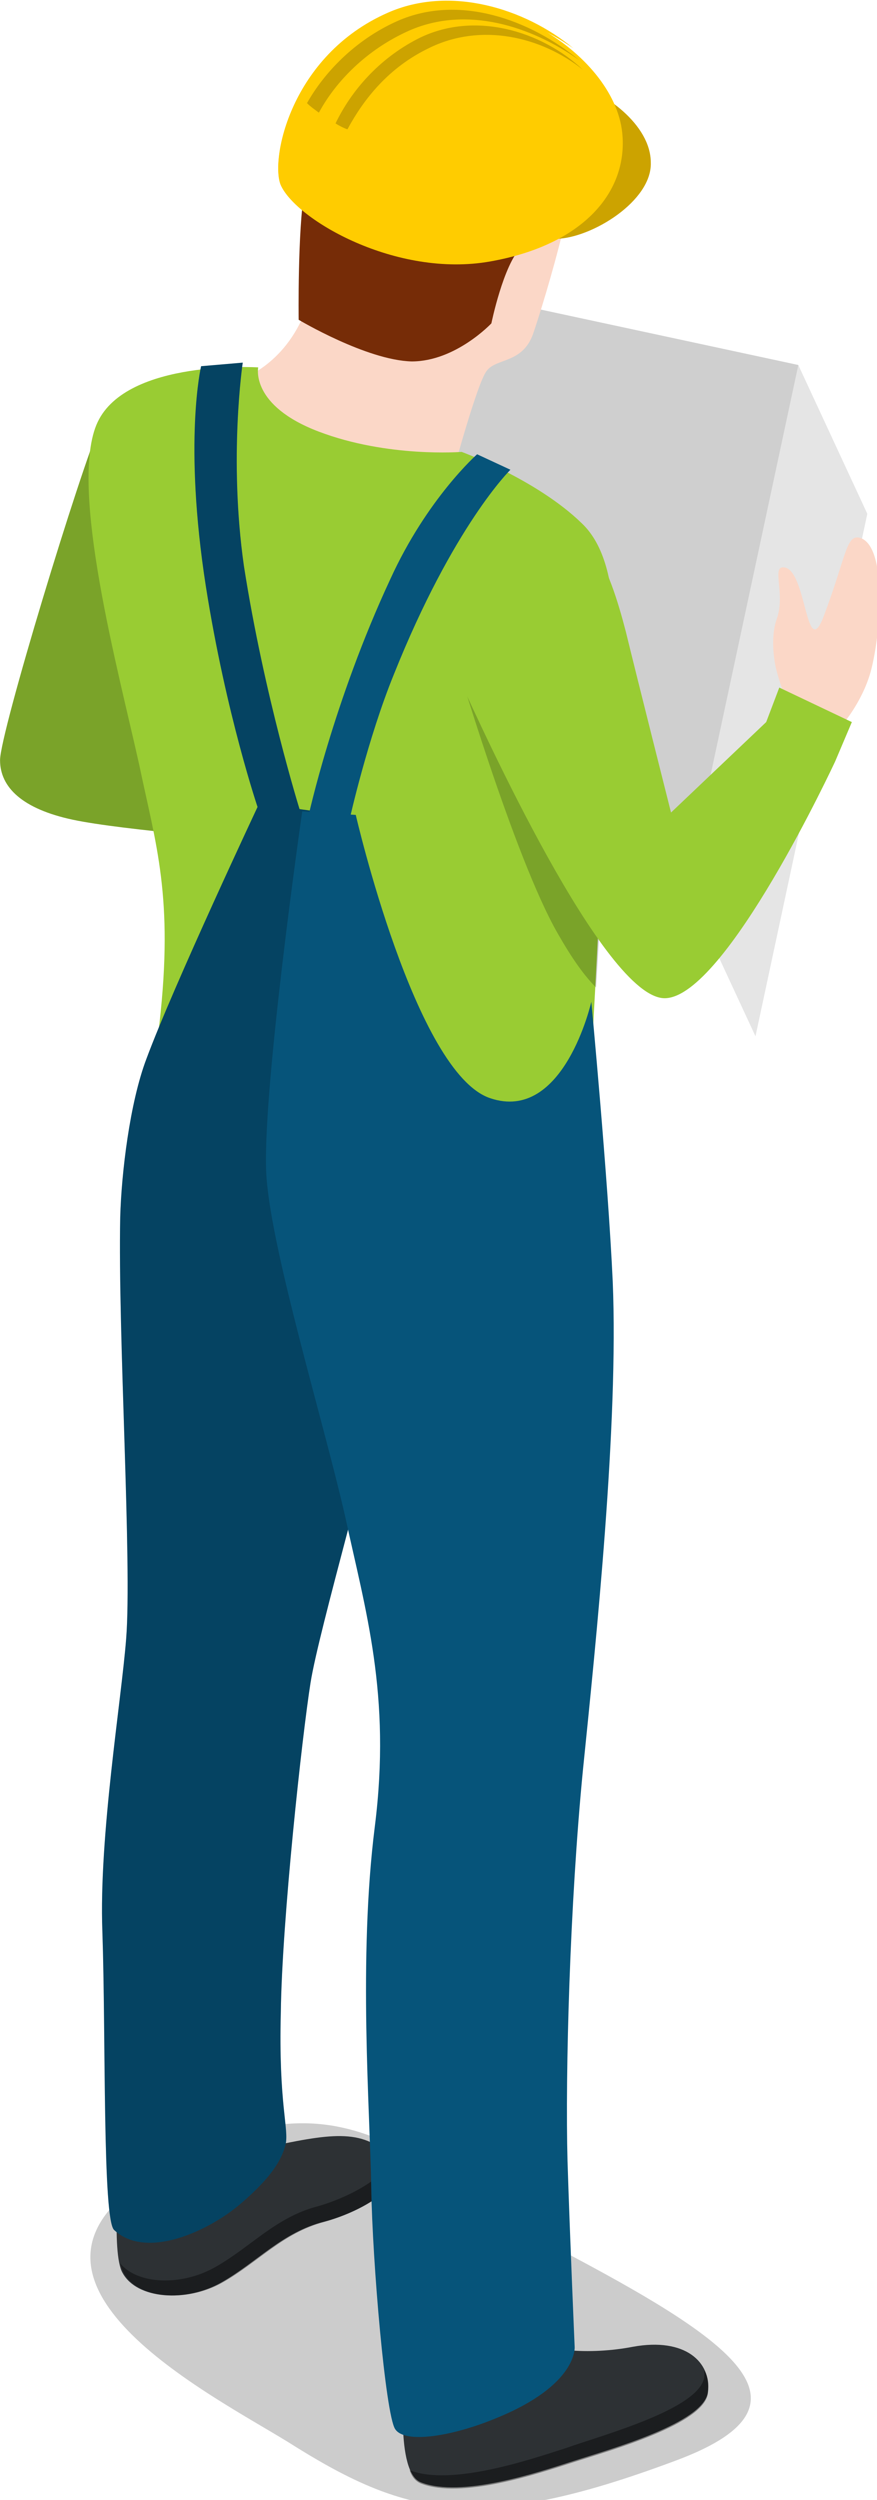 <?xml version="1.0" encoding="UTF-8" standalone="no"?>
<!-- Created with Inkscape (http://www.inkscape.org/) -->

<svg
   xmlns:dc="http://purl.org/dc/elements/1.1/"
   xmlns:cc="http://creativecommons.org/ns#"
   xmlns:rdf="http://www.w3.org/1999/02/22-rdf-syntax-ns#"
   xmlns:svg="http://www.w3.org/2000/svg"
   xmlns="http://www.w3.org/2000/svg"
   xmlns:sodipodi="http://sodipodi.sourceforge.net/DTD/sodipodi-0.dtd"
   xmlns:inkscape="http://www.inkscape.org/namespaces/inkscape"
   width="8.404mm"
   height="23.945mm"
   viewBox="0 0 8.404 23.945"
   version="1.1"
   id="svg581"
   inkscape:version="0.92.2 (5c3e80d, 2017-08-06)"
   sodipodi:docname="engineers-14.svg">
  <defs
     id="defs575" />
  <sodipodi:namedview
     id="base"
     pagecolor="#ffffff"
     bordercolor="#666666"
     borderopacity="1.0"
     inkscape:pageopacity="0.0"
     inkscape:pageshadow="2"
     inkscape:zoom="0.7"
     inkscape:cx="-329.35831"
     inkscape:cy="182.86032"
     inkscape:document-units="mm"
     inkscape:current-layer="svg581"
     showgrid="false"
     inkscape:window-width="1360"
     inkscape:window-height="706"
     inkscape:window-x="-8"
     inkscape:window-y="-8"
     inkscape:window-maximized="1"
     fit-margin-top="0"
     fit-margin-left="0"
     fit-margin-right="0"
     fit-margin-bottom="0" />
  <g
     inkscape:label="Layer 1"
     inkscape:groupmode="layer"
     id="layer1"
     transform="translate(-193.415,97.782)" />
  <g
     id="i399"
     class="top-level-node"
     transform="matrix(0.114,0,0,0.114,-0.216,-2.318)">
    <g
       id="g1088">
      <g
         id="g1086">
        <path
           d="m 69,51 -35.8,-7.7 -9.4,44 35.8,7.6 5.8,12.5 9.4,-43.9 z"
           id="path1032"
           inkscape:connector-curvature="0"
           style="fill:#e5e5e5" />
        <path
           d="M 59.6,94.9 23.8,87.3 33.2,43.3 69,51 Z"
           id="path1034"
           inkscape:connector-curvature="0"
           style="opacity:0.1" />
        <path
           d="m 10.4,55.8 c -1.8,4.1 -8.5,26.1 -8.5,28.4 0,2.3 1.9,4.1 6.1,5 4.2,0.9 16,1.8 16,1.8 L 21.6,82.5 18,71.5 Z"
           id="path1036"
           inkscape:connector-curvature="0"
           style="fill:#99cc33" />
        <path
           d="m 10.4,55.8 c -1.8,4.1 -8.5,26.1 -8.5,28.4 0,2.3 1.9,4.1 6.1,5 4.2,0.9 16,1.8 16,1.8 L 21.6,82.5 18,71.5 Z"
           id="path1038"
           inkscape:connector-curvature="0"
           style="opacity:0.2" />
        <path
           d="m 22.1,52.2 c 0,0 3.6,5.3 6.9,6.6 3.7,1.5 10.9,1.5 10.9,1.5 0,0 2.1,-7.8 2.9,-8.8 0.8,-1.1 3,-0.6 3.9,-3.1 0.9,-2.6 4.7,-14.9 3.4,-17.4 -1.3,-2.5 -9.6,-9.7 -16.2,-4.3 -6.6,5.4 -5.4,16.6 -6.1,19.1 -1.7,5.2 -5.7,6.4 -5.7,6.4 z"
           id="path1040"
           inkscape:connector-curvature="0"
           style="fill:#fbd7c7" />
        <path
           d="m 27,47.2 c 0,0 5.7,3.4 9.5,3.5 3.7,0 6.7,-3.2 6.7,-3.2 0,0 1,-4.9 2.5,-6.4 1.4,-1.6 1.7,-0.5 1.7,-0.5 0,0 3,-3.5 3.4,-6.3 0.5,-3.7 -1.9,-10.2 -12.1,-9.6 -8,0.4 -10.6,8.2 -11.2,11.6 C 26.9,39.7 27,47.2 27,47.2 Z"
           id="path1042"
           inkscape:connector-curvature="0"
           style="fill:#762c07" />
        <path
           d="m 23.6,51.2 c 0,0 -11,-0.7 -13.5,4.6 -2.5,5.3 1.8,21.1 3.5,28.8 1.4,6.7 2.9,11.1 1.7,21.7 -0.9,7.2 -0.8,12.5 0.5,13 2.6,1 14,5 24.5,4.8 6.8,-0.2 9.9,-4.6 10.5,-5.1 0.5,-0.5 1.8,-29.7 2.2,-35.8 0.4,-6.1 1.7,-15.2 -2.2,-18.9 -3.8,-3.7 -10.1,-6 -10.1,-6 0,0 -6.2,0.5 -12,-1.7 -5.8,-2.2 -5.1,-5.4 -5.1,-5.4 z"
           id="path1044"
           inkscape:connector-curvature="0"
           style="fill:#99cc33" />
        <path
           d="m 48.7,40.4 c 3,-0.1 8,-3.2 7.9,-6.4 0,-3.2 -3.9,-6 -6.8,-6.8 -2.8,-0.9 -1.1,13.2 -1.1,13.2 z"
           id="path1046"
           inkscape:connector-curvature="0"
           style="fill:#ffcc00" />
        <path
           d="m 48.7,40.4 c 3,-0.1 8,-3.2 7.9,-6.4 0,-3.2 -3.9,-6 -6.8,-6.8 -2.8,-0.9 -1.1,13.2 -1.1,13.2 z"
           id="path1048"
           inkscape:connector-curvature="0"
           style="opacity:0.2" />
        <path
           d="m 25.5,35.9 c 1.3,2.9 9.7,7.8 17.6,6.4 C 51,40.9 54.7,36.4 54.2,31.5 53.5,24.7 42.7,18 34.5,21.5 26.3,25 24.6,33.9 25.5,35.9 Z"
           id="path1050"
           inkscape:connector-curvature="0"
           style="fill:#ffcc00" />
        <path
           d="m 26.5,36.6 c -0.9,-2 0.8,-10.9 9,-14.4 4.8,-2.1 10.5,-0.7 14.6,2.2 -4.1,-3.4 -10.4,-5.3 -15.6,-3 -8.2,3.6 -9.9,12.4 -9,14.4 0.4,0.8 1.3,1.7 2.6,2.7 -0.8,-0.6 -1.3,-1.3 -1.6,-1.9 z"
           id="path1052"
           inkscape:connector-curvature="0"
           style="fill:#ffcc00" />
        <path
           d="M 50.6,25.4 C 46.5,22 40.5,19.8 35.3,22.1 c -3.6,1.6 -6.2,4.4 -7.6,6.9 0.3,0.3 0.6,0.5 1,0.8 1.4,-2.6 4,-5.3 7.6,-6.9 4.8,-2.1 10.2,-0.4 14.3,2.5 z"
           id="path1054"
           inkscape:connector-curvature="0"
           style="opacity:0.2" />
        <path
           d="m 37,23.6 c -3.3,1.7 -5.6,4.4 -6.9,7.1 0.3,0.2 0.7,0.4 1,0.5 1.4,-2.6 3.5,-5.2 6.8,-6.8 4.4,-2.2 9.5,-1 13,1.8 -3.5,-3.3 -9.2,-5 -13.9,-2.6 z"
           id="path1056"
           inkscape:connector-curvature="0"
           style="opacity:0.2" />
        <path
           d="m 58.6,227.1 c 12.5,-4.6 5.1,-9.9 -8.4,-17.1 -13,-6.9 -19,-17.4 -35.9,-6.7 -13.6,8.7 5.3,18.2 11.8,22.2 9.8,6.2 15.9,7.8 32.5,1.6 z"
           id="path1058"
           inkscape:connector-curvature="0"
           style="opacity:0.2" />
        <path
           d="m 36.1,217.8 c -0.3,2.7 -1,10.3 1.2,11.1 3.4,1.3 9.7,-0.8 12.8,-1.8 3.1,-1 11,-3.2 11.3,-5.8 0.3,-2.5 -1.9,-4.6 -6.3,-3.8 -3.6,0.7 -8,0.4 -8.7,-1 -0.6,-1.4 -0.6,-1.4 -0.6,-1.4 z"
           id="path1060"
           inkscape:connector-curvature="0"
           style="fill:#2d3134" />
        <path
           d="m 61.1,219.5 v 0.5 c -0.3,2.7 -8.5,4.9 -11.6,6 -3.1,1 -9.6,3.2 -13.1,1.9 0,0 -0.1,0 -0.1,-0.1 0.2,0.6 0.5,1 1,1.2 3.4,1.3 9.7,-0.8 12.8,-1.8 3.1,-1 11,-3.2 11.3,-5.8 0.1,-0.8 0,-1.4 -0.3,-1.9 z"
           id="path1062"
           inkscape:connector-curvature="0"
           style="opacity:0.4" />
        <path
           d="m 12,201.7 c 0,0 -0.8,7.9 0.2,9.6 1.2,2.2 5.3,2.5 8.3,0.8 3,-1.7 5.1,-4.2 8.6,-5.1 3.5,-0.9 7.6,-3.5 5.6,-5.5 -2.4,-2.4 -5.1,-1.9 -10.7,-0.7 -1.8,0.4 -2.8,-1.6 -2.8,-1.6 z"
           id="path1064"
           inkscape:connector-curvature="0"
           style="fill:#2d3134" />
        <path
           d="m 34.8,201.5 c 0,0 -0.1,-0.1 0,0 -0.2,1.6 -3.4,3.4 -6.2,4.2 -3.5,0.9 -5.6,3.4 -8.6,5.1 -2.8,1.6 -6.5,1.5 -8,-0.3 0.1,0.3 0.2,0.6 0.3,0.8 1.2,2.2 5.3,2.5 8.3,0.8 3,-1.7 5.1,-4.2 8.6,-5.1 3.5,-1 7.6,-3.5 5.6,-5.5 z"
           id="path1066"
           inkscape:connector-curvature="0"
           style="opacity:0.4" />
        <path
           d="m 28.5,88.5 c -1,-0.1 -4.8,-0.7 -4.8,-0.7 0,0 -7.2,15.3 -9.5,21.5 -1.4,3.7 -2.1,9.6 -2.2,13.3 -0.2,9.8 1,29.1 0.5,35.4 -0.4,5.2 -2.3,16.6 -2,24.6 0.3,8.9 0,24.3 1,25.1 2.7,2.5 7.9,0.1 10.6,-2.2 2.7,-2.3 3.5,-3.8 3.8,-5 0.3,-1.3 -0.6,-3.4 -0.4,-11.1 0.1,-7.8 1.8,-23.3 2.5,-27.7 0.7,-4.4 5.3,-20.2 7,-28.2 1.7,-7.9 -6.5,-45 -6.5,-45 z"
           id="path1068"
           inkscape:connector-curvature="0"
           style="fill:#06547a" />
        <path
           d="m 28.5,88.5 c -1,-0.1 -4.8,-0.7 -4.8,-0.7 0,0 -7.2,15.3 -9.5,21.5 -1.4,3.7 -2.1,9.6 -2.2,13.3 -0.2,9.8 1,29.1 0.5,35.4 -0.4,5.2 -2.3,16.6 -2,24.6 0.3,8.9 0,24.3 1,25.1 2.7,2.5 7.9,0.1 10.6,-2.2 2.7,-2.3 3.5,-3.8 3.8,-5 0.3,-1.3 -0.6,-3.4 -0.4,-11.1 0.1,-7.8 1.8,-23.3 2.5,-27.7 0.7,-4.4 5.3,-20.2 7,-28.2 1.7,-7.9 -6.5,-45 -6.5,-45 z"
           id="path1070"
           inkscape:connector-curvature="0"
           style="opacity:0.2" />
        <path
           d="m 51.6,104.5 c 0,0 1.4,14.8 1.8,23.5 0.5,12 -1.4,30.2 -2.5,41 -1.1,11.2 -1.5,25.5 -1.3,32.9 0.2,6.4 0.6,15.6 0.6,15.6 0,0 0.3,3.2 -6.6,6 -3.6,1.5 -7.7,2.2 -8.5,0.9 -0.8,-1.3 -1.9,-13.9 -2,-20.3 -0.1,-6.4 -1.1,-19.2 0.3,-30.3 1.4,-11.1 -0.8,-18.2 -2.5,-26.1 -1.8,-7.9 -6.1,-21.9 -6.6,-28.4 -0.5,-6.5 3,-30.8 3,-30.8 l 4.5,0.3 c 0,0 5,21.7 11.3,23.8 6.2,2.1 8.5,-8.1 8.5,-8.1 z"
           id="path1072"
           inkscape:connector-curvature="0"
           style="fill:#06547a" />
        <path
           d="m 48.8,98.8 c 1.2,2.1 2.2,3.5 3.2,4.5 0.2,-3.3 0.4,-6.7 0.5,-9.8 L 40,75 c 0,0 5.1,17.4 8.8,23.8 z"
           id="path1074"
           inkscape:connector-curvature="0"
           style="opacity:0.2" />
        <path
           d="m 22.3,50.8 -3.5,0.3 c 0,0 -1.5,6.3 0.4,18.5 1.7,10.8 4.4,18.7 4.4,18.7 l 3.5,0.1 c 0,0 -3,-9.6 -4.7,-20.5 -1.3,-9.1 -0.1,-17.1 -0.1,-17.1 z"
           id="path1076"
           inkscape:connector-curvature="0"
           style="fill:#06547a" />
        <path
           d="m 22.3,50.8 -3.5,0.3 c 0,0 -1.5,6.3 0.4,18.5 1.7,10.8 4.4,18.7 4.4,18.7 l 3.5,0.1 c 0,0 -3,-9.6 -4.7,-20.5 -1.3,-9.1 -0.1,-17.1 -0.1,-17.1 z"
           id="path1078"
           inkscape:connector-curvature="0"
           style="opacity:0.2" />
        <path
           d="m 42,58.5 2.8,1.3 c 0,0 -4.8,4.7 -9.8,17.2 -2.2,5.4 -3.7,12.1 -3.7,12.1 L 27.8,89 c 0,0 2.1,-9.7 6.9,-20 C 37.8,62.2 42,58.5 42,58.5 Z"
           id="path1080"
           inkscape:connector-curvature="0"
           style="fill:#06547a" />
        <path
           d="m 72.8,81.1 c 0,0 1.8,-2.1 2.4,-4.8 C 76,72.9 76.4,66 74.1,65.5 73,65.3 73,67.2 71.1,72.2 69.6,76 69.7,67.9 67.7,68 c -0.9,0 0.2,2.3 -0.5,4.3 -0.4,1.1 -0.4,2.6 -0.1,4.1 0.7,2.8 1.3,3.2 1.3,3.2 z"
           id="path1082"
           inkscape:connector-curvature="0"
           style="fill:#fbd7c7" />
        <path
           d="m 44.4,63.5 c -6.5,2.3 -5.5,10.4 -3.8,14.1 1.7,3.7 12.1,26.7 17.2,26.6 5.1,-0.1 14.3,-19.9 14.3,-19.9 l 1.4,-3.3 -6.1,-2.9 -1.1,2.9 -8,7.6 c 0,0 -2.9,-11.5 -3.8,-15.2 -1.3,-5 -3.6,-12.1 -10.1,-9.9 z"
           id="path1084"
           inkscape:connector-curvature="0"
           style="fill:#99cc33" />
      </g>
    </g>
  </g>
</svg>
